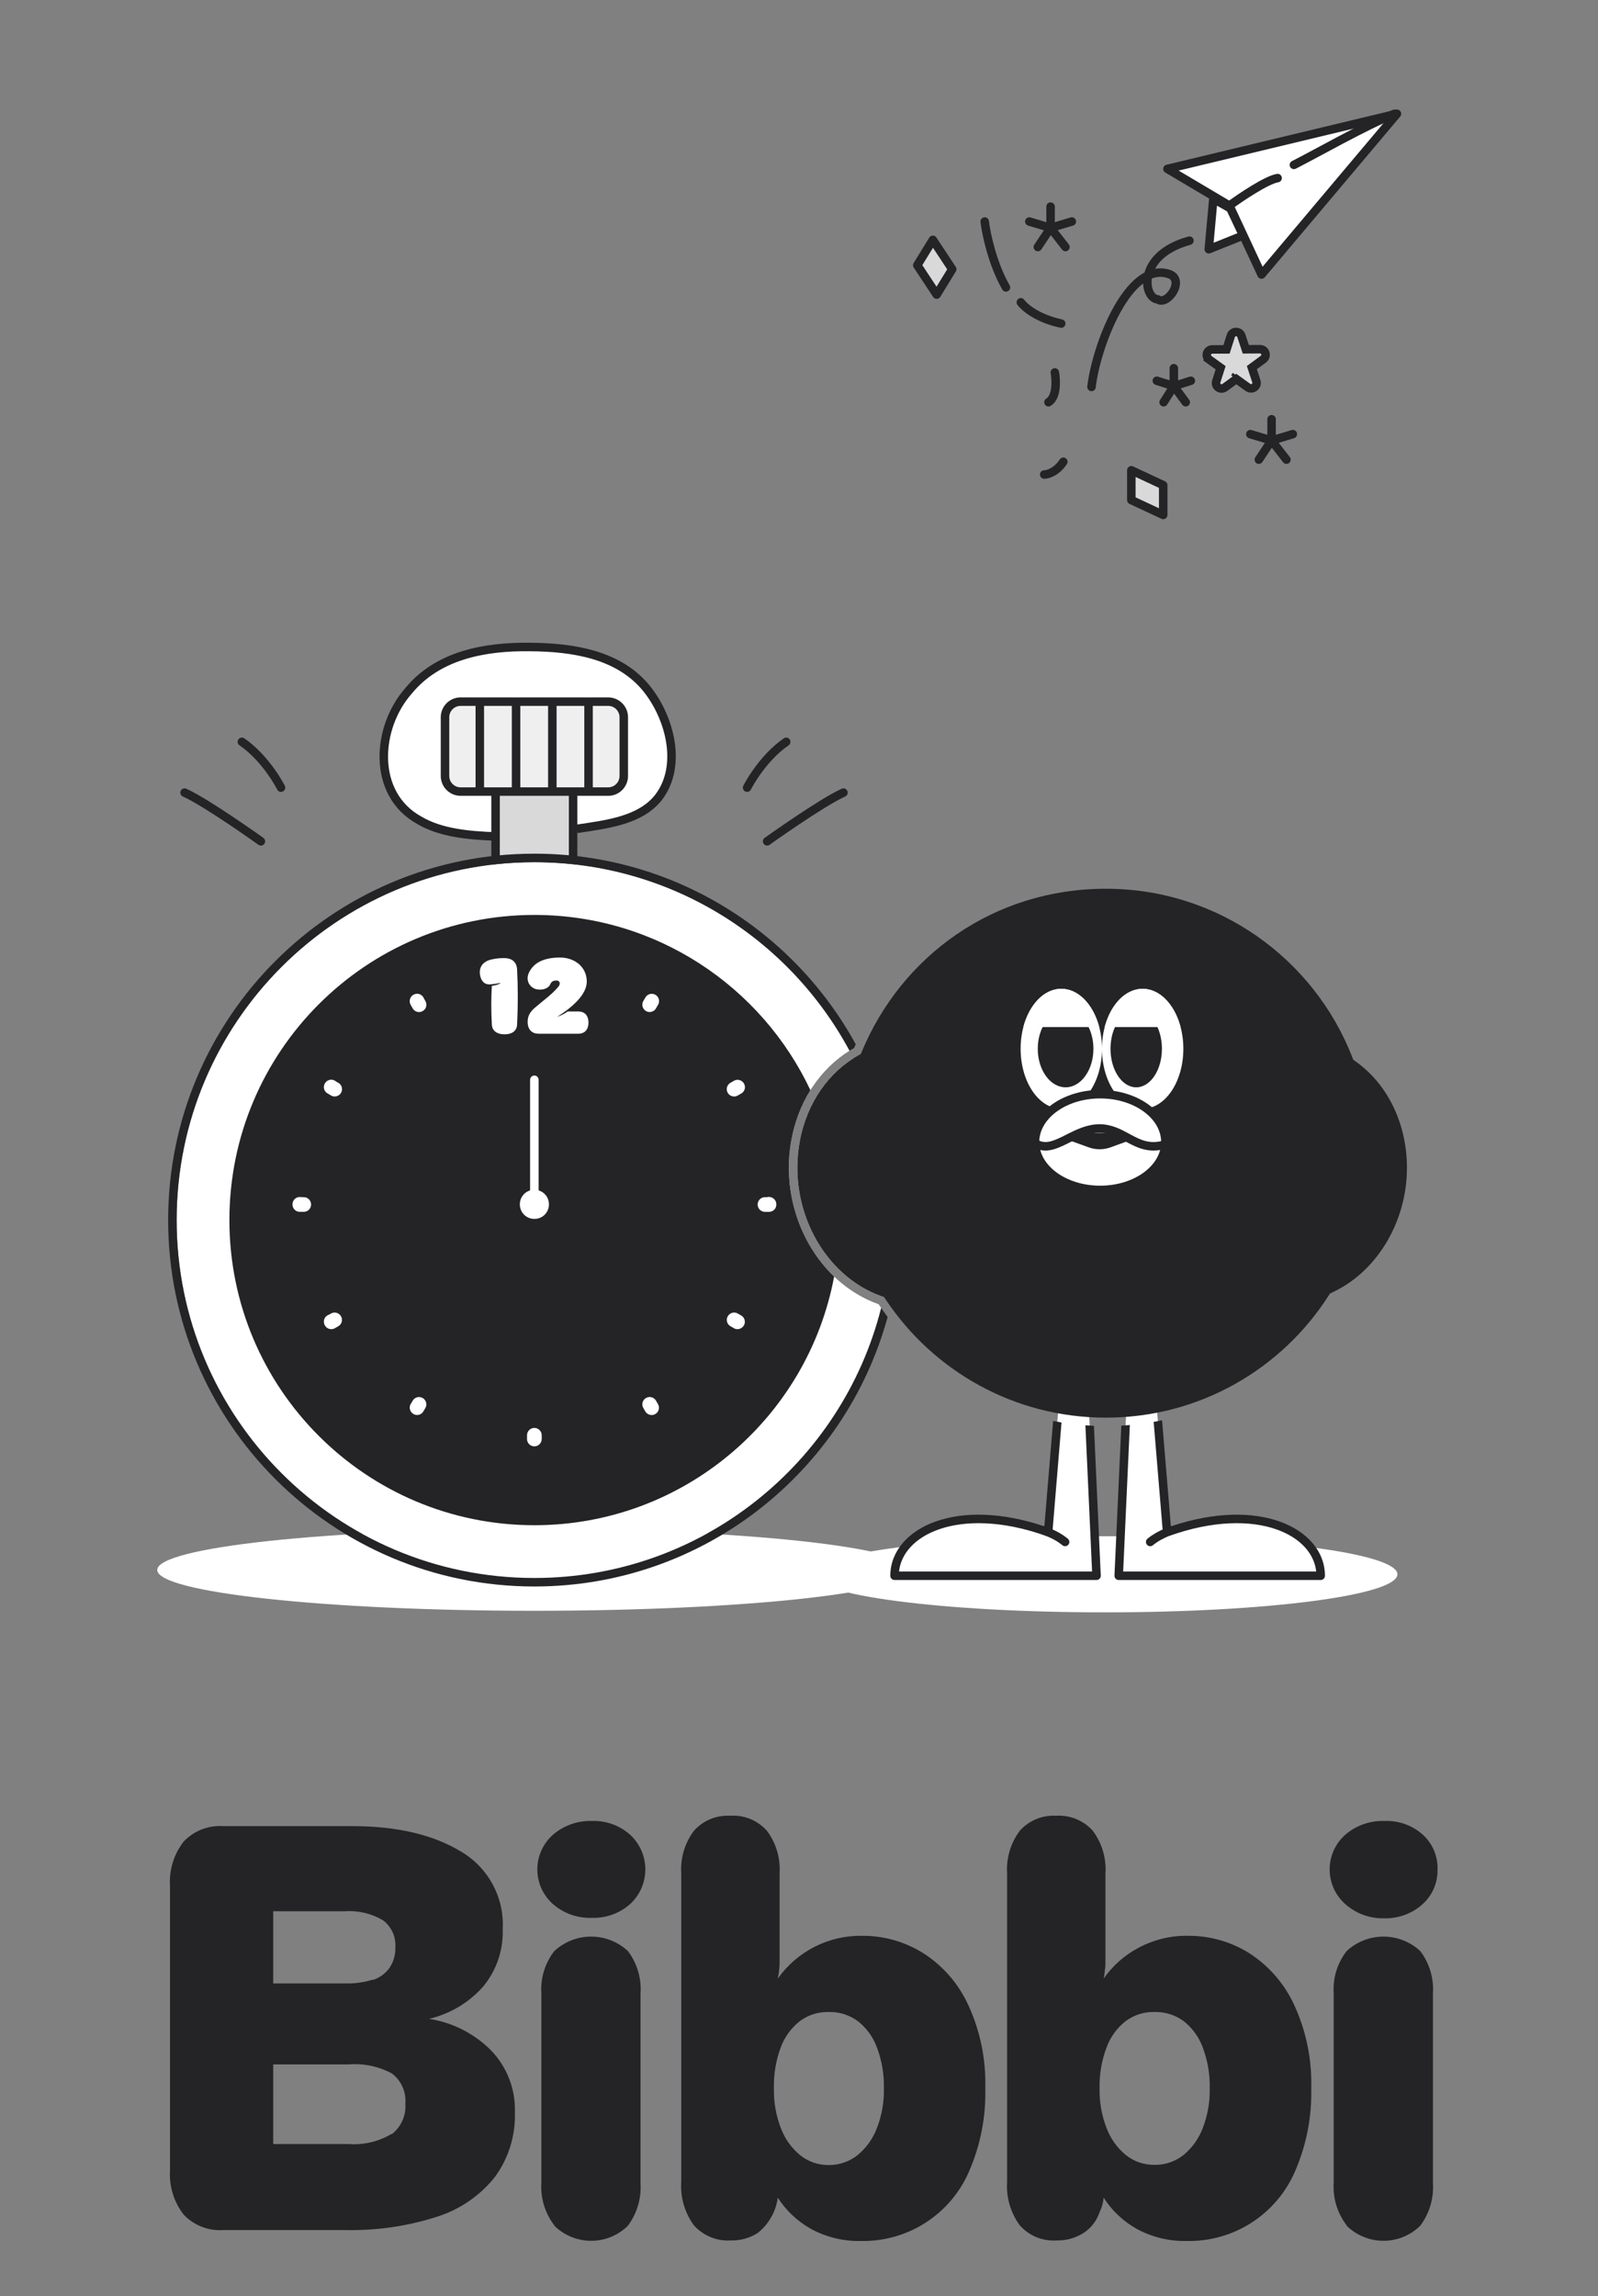 <svg width="376" height="540" viewBox="0 0 376 540" fill="none" xmlns="http://www.w3.org/2000/svg">
<rect x="0" y="0" width="376" height="540" fill="#808080" stroke="none"/>
<g clip-path="url(#clip0_4116_64725)">
<path d="M43.184 520.764C40.888 517.782 39.757 514.064 40.003 510.308V443.564C39.753 439.807 40.884 436.089 43.184 433.108C44.368 431.846 45.818 430.863 47.428 430.228C49.038 429.594 50.768 429.324 52.495 429.439H82.887C93.364 429.439 101.89 431.432 108.465 435.42C111.628 437.272 114.218 439.96 115.95 443.19C117.683 446.419 118.491 450.064 118.285 453.723C118.443 458.617 116.806 463.399 113.683 467.169C110.324 470.95 105.88 473.602 100.957 474.762C106.468 475.614 111.564 478.199 115.507 482.143C117.377 484.069 118.84 486.351 119.809 488.854C120.778 491.358 121.234 494.03 121.148 496.713C121.333 502.227 119.643 507.64 116.355 512.069C112.794 516.481 107.992 519.724 102.569 521.379C95.713 523.544 88.549 524.575 81.36 524.433H52.495C50.768 524.548 49.038 524.278 47.428 523.644C45.818 523.009 44.368 522.026 43.184 520.764ZM87.723 465.621C89.301 465.118 90.676 464.122 91.647 462.779C92.598 461.35 93.08 459.66 93.025 457.944C93.111 456.725 92.889 455.504 92.382 454.393C91.874 453.281 91.097 452.314 90.119 451.581C87.392 449.974 84.242 449.235 81.084 449.46H64.287V466.427H81.106C83.339 466.508 85.57 466.207 87.702 465.536L87.723 465.621ZM92.134 501.91C93.225 501.085 94.092 500.001 94.659 498.757C95.225 497.513 95.473 496.147 95.379 494.783C95.503 493.413 95.276 492.035 94.719 490.777C94.163 489.519 93.295 488.423 92.198 487.594C89.098 485.934 85.587 485.198 82.081 485.473H64.287V504.2H82.06C85.576 504.461 89.086 503.632 92.113 501.825L92.134 501.91Z" fill="#242427"/>
<path d="M130.095 447.764C128.943 446.743 128.02 445.489 127.388 444.085C126.756 442.681 126.43 441.159 126.43 439.619C126.43 438.08 126.756 436.558 127.388 435.154C128.02 433.75 128.943 432.496 130.095 431.475C132.651 429.268 135.947 428.109 139.321 428.23C142.612 428.113 145.82 429.276 148.271 431.475C149.397 432.512 150.296 433.771 150.911 435.173C151.526 436.575 151.843 438.089 151.843 439.619C151.843 441.15 151.526 442.664 150.911 444.066C150.296 445.468 149.397 446.727 148.271 447.764C145.792 449.957 142.566 451.118 139.258 451.009C135.902 451.13 132.626 449.97 130.095 447.764ZM130.435 523.331C128.23 520.47 127.144 516.903 127.381 513.299V468.761C127.142 465.182 128.229 461.641 130.435 458.814C132.788 456.631 135.879 455.419 139.088 455.419C142.297 455.419 145.388 456.631 147.741 458.814C149.915 461.686 150.971 465.252 150.71 468.845V513.384C150.94 516.974 149.888 520.529 147.741 523.416C145.433 525.685 142.325 526.957 139.088 526.957C135.851 526.957 132.743 525.685 130.435 523.416V523.331Z" fill="#242427"/>
<path d="M190.815 524.158C187.654 522.385 184.975 519.865 183.01 516.82C182.562 520.074 180.885 523.034 178.323 525.091C176.429 526.309 174.212 526.93 171.96 526.873C170.341 526.977 168.719 526.712 167.216 526.098C165.714 525.485 164.37 524.539 163.286 523.331C161.099 520.358 160.039 516.705 160.295 513.023V440.574C160.061 436.973 161.122 433.407 163.286 430.521C164.346 429.335 165.658 428.403 167.127 427.794C168.595 427.185 170.182 426.913 171.769 427C173.388 426.884 175.012 427.141 176.516 427.751C178.02 428.362 179.364 429.309 180.444 430.521C182.608 433.407 183.669 436.973 183.434 440.574V461.592C183.437 462.188 183.395 462.783 183.307 463.373C183.307 463.903 183.116 464.54 183.031 465.261C185.285 462.09 188.28 459.519 191.754 457.77C195.229 456.022 199.079 455.149 202.968 455.229C208.007 455.22 212.947 456.631 217.22 459.301C221.854 462.262 225.536 466.496 227.825 471.496C230.645 477.62 232.017 484.311 231.833 491.051C232.007 497.761 230.711 504.428 228.037 510.584C225.908 515.541 222.349 519.75 217.816 522.674C213.282 525.599 207.98 527.104 202.586 527C198.482 527.094 194.424 526.114 190.815 524.158ZM201.801 506.788C203.848 505.103 205.413 502.908 206.34 500.425C207.49 497.466 208.045 494.309 207.973 491.136C208.055 487.851 207.501 484.581 206.34 481.507C205.446 479.042 203.872 476.88 201.801 475.271C199.816 473.824 197.406 473.078 194.951 473.15C192.537 473.093 190.172 473.839 188.228 475.271C186.163 476.886 184.591 479.046 183.689 481.507C182.548 484.6 182.009 487.882 182.098 491.178C182.037 494.351 182.591 497.506 183.731 500.467C184.665 502.947 186.229 505.14 188.27 506.83C190.178 508.351 192.553 509.168 194.993 509.142C197.465 509.162 199.869 508.33 201.801 506.788Z" fill="#242427"/>
<path d="M267.466 524.156C264.31 522.383 261.638 519.864 259.682 516.818C259.573 517.998 259.25 519.148 258.728 520.212C258.067 522.211 256.752 523.929 254.995 525.09C253.099 526.305 250.883 526.926 248.632 526.871C247.012 526.985 245.387 526.724 243.883 526.11C242.379 525.496 241.036 524.545 239.958 523.329C237.771 520.357 236.711 516.703 236.967 513.022V440.572C236.733 436.972 237.794 433.406 239.958 430.519C241.018 429.334 242.33 428.402 243.799 427.793C245.267 427.183 246.854 426.912 248.441 426.998C250.059 426.89 251.681 427.151 253.184 427.761C254.686 428.371 256.031 429.314 257.116 430.519C259.28 433.406 260.341 436.972 260.106 440.572V461.59C260.113 462.187 260.063 462.784 259.958 463.372C259.958 463.902 259.788 464.538 259.703 465.259C261.814 462.255 264.605 459.792 267.848 458.07C271.474 456.118 275.544 455.139 279.661 455.228C284.7 455.218 289.64 456.63 293.913 459.3C298.542 462.267 302.222 466.499 304.518 471.495C307.338 477.618 308.71 484.31 308.526 491.049C308.7 497.759 307.404 504.426 304.73 510.583C302.601 515.54 299.042 519.749 294.509 522.673C289.975 525.597 284.673 527.103 279.279 526.998C275.161 527.098 271.088 526.118 267.466 524.156ZM278.473 506.786C280.514 505.096 282.078 502.903 283.012 500.424C284.152 497.462 284.706 494.307 284.645 491.134C284.716 487.85 284.162 484.582 283.012 481.505C282.11 479.044 280.538 476.885 278.473 475.27C276.487 473.825 274.078 473.08 271.623 473.149C269.208 473.089 266.842 473.835 264.899 475.27C262.828 476.878 261.255 479.04 260.361 481.505C259.2 484.579 258.645 487.849 258.728 491.134C258.656 494.308 259.211 497.465 260.361 500.424C261.287 502.907 262.853 505.102 264.899 506.786C266.808 508.308 269.182 509.124 271.623 509.098C274.104 509.136 276.522 508.32 278.473 506.786Z" fill="#242427"/>
<path d="M316.525 447.763C315.373 446.742 314.45 445.489 313.818 444.085C313.186 442.681 312.859 441.159 312.859 439.619C312.859 438.079 313.186 436.557 313.818 435.153C314.45 433.75 315.373 432.496 316.525 431.475C319.081 429.268 322.376 428.109 325.751 428.23C329.078 428.085 332.329 429.25 334.807 431.475C335.946 432.517 336.843 433.795 337.437 435.22C338.03 436.645 338.305 438.183 338.243 439.725C338.268 441.263 337.959 442.788 337.337 444.194C336.714 445.6 335.793 446.854 334.637 447.869C332.158 450.063 328.932 451.224 325.624 451.114C322.276 451.191 319.024 449.993 316.525 447.763ZM316.864 523.331C314.66 520.469 313.574 516.903 313.81 513.299V468.76C313.571 465.182 314.659 461.641 316.864 458.813C319.217 456.631 322.308 455.418 325.518 455.418C328.727 455.418 331.818 456.631 334.171 458.813C336.353 461.683 337.416 465.249 337.161 468.845V513.384C337.396 516.978 336.335 520.537 334.171 523.415C331.862 525.685 328.755 526.956 325.518 526.956C322.28 526.956 319.173 525.685 316.864 523.415V523.331Z" fill="#242427"/>
</g>
<path d="M116.683 196.708C110.328 196.473 103.711 195.907 98.627 192.881C87.424 186.692 88.488 171.054 96.155 162.434C102.965 154.131 113.948 152.004 124.654 152.156C134.835 152.211 145.238 153.91 151.731 161.425C157.56 168.277 160.793 180.103 154.839 187.659C150.584 192.881 143.152 193.821 135.761 194.912" fill="white"/>
<path d="M116.683 196.708C110.328 196.473 103.711 195.907 98.627 192.881C87.424 186.692 88.488 171.054 96.155 162.434C102.965 154.131 113.948 152.004 124.654 152.156C134.835 152.211 145.238 153.91 151.731 161.425C157.56 168.277 160.793 180.103 154.839 187.659C150.584 192.881 143.152 193.821 135.761 194.912" stroke="#242427" stroke-width="2" stroke-miterlimit="10"/>
<path d="M134.851 181.525H116.602V203.67H134.851V181.525Z" fill="#D9D9D9" stroke="#242427" stroke-width="2" stroke-miterlimit="10"/>
<path d="M143.098 165.002H108.382C106.352 165.002 104.707 166.647 104.707 168.677V182.477C104.707 184.507 106.352 186.152 108.382 186.152H143.098C145.127 186.152 146.772 184.507 146.772 182.477V168.677C146.772 166.647 145.127 165.002 143.098 165.002Z" fill="#EFEFEF" stroke="#242427" stroke-width="2" stroke-miterlimit="10"/>
<path d="M112.898 165.652V185.269" stroke="#242427" stroke-width="2" stroke-miterlimit="10"/>
<path d="M121.426 165.652V185.269" stroke="#242427" stroke-width="2" stroke-miterlimit="10"/>
<path d="M129.961 165.652V185.269" stroke="#242427" stroke-width="2" stroke-miterlimit="10"/>
<path d="M138.484 165.652V185.269" stroke="#242427" stroke-width="2" stroke-miterlimit="10"/>
<path d="M125.731 378.798C174.736 378.798 214.462 374.499 214.462 369.197C214.462 363.894 174.736 359.596 125.731 359.596C76.726 359.596 37 363.894 37 369.197C37 374.499 76.726 378.798 125.731 378.798Z" fill="white"/>
<path d="M125.729 202.752C79.245 202.752 41.562 240.435 41.562 286.919C41.562 333.403 79.245 371.085 125.729 371.085C165.079 371.085 198.122 344.082 207.337 307.595C207.136 307.303 206.937 307.009 206.74 306.713C192.263 301.602 183.159 284.818 186.198 268.116C187.905 258.764 193.06 251.334 199.893 247.087C185.687 220.693 157.803 202.752 125.729 202.752Z" fill="white"/>
<path d="M200.822 248.865C194.561 252.809 189.768 259.699 188.165 268.474C185.28 284.329 193.965 300.082 207.406 304.828L207.945 305.018C209.223 299.188 209.896 293.132 209.896 286.919C209.896 273.224 206.625 260.293 200.822 248.865Z" fill="white"/>
<path d="M190.684 256.369C179.209 232.016 154.44 215.16 125.735 215.16C86.104 215.16 53.977 247.287 53.977 286.918C53.977 326.549 86.104 358.676 125.735 358.676C160.828 358.676 190.038 333.485 196.266 300.199C188.212 292.489 183.984 280.281 186.198 268.116C186.998 263.736 188.554 259.777 190.684 256.369Z" fill="#242427"/>
<path d="M191.687 258.596L191.688 258.598C190.047 261.515 188.832 264.832 188.167 268.474C186.157 279.519 189.762 290.514 196.677 297.773L196.677 297.774C189.761 290.515 186.156 279.52 188.165 268.474C188.831 264.832 190.046 261.514 191.687 258.596Z" fill="#242427"/>
<path d="M117.87 231.121C117.013 231.3 116.143 231.425 115.287 231.494C114.071 231.577 113.228 230.789 112.966 229.366C112.607 227.446 113.657 226.313 114.955 225.83C115.977 225.498 117.193 225.305 118.575 225.305C120.426 225.305 121.572 226.189 121.669 227.999C121.89 232.309 121.89 236.633 121.669 240.943C121.6 242.559 120.315 243.236 118.713 243.236C117.11 243.236 115.812 242.545 115.729 240.943C115.549 237.669 115.549 234.712 115.729 231.839C116.544 231.728 117.359 231.535 117.87 231.107V231.121Z" fill="white"/>
<path d="M126.655 243.083C125.108 243.083 124.155 242.02 124.155 240.362V240.21C124.155 238.925 124.749 237.972 125.716 237.102C127.553 235.485 129.957 233.814 131.435 231.976C131.96 231.313 131.698 230.581 130.952 230.581C130.067 230.581 129.736 230.885 129.446 231.507C128.893 232.764 126.766 233.013 125.619 232.419C124.293 231.728 123.768 230.236 124.431 228.799C125.605 226.188 128.313 225.18 131.794 225.18C135.276 225.18 138.066 227.459 138.066 230.816C138.066 233.841 134.792 236.798 131.062 239.146C132.084 238.773 132.872 238.373 133.576 237.861H136.035C137.776 237.861 138.467 239.036 138.467 240.472C138.467 241.909 137.776 243.097 136.035 243.097H126.641L126.655 243.083Z" fill="white"/>
<path d="M180.5 197.851C180.5 197.851 193.292 188.705 198.459 186.398" stroke="#242427" stroke-width="2" stroke-linecap="round" stroke-linejoin="round"/>
<path d="M175.789 185.225C175.789 185.225 179.16 178.483 184.99 174.449" stroke="#242427" stroke-width="2" stroke-linecap="round" stroke-linejoin="round"/>
<path d="M61.392 197.851C61.392 197.851 48.6 188.705 43.434 186.398" stroke="#242427" stroke-width="2" stroke-linecap="round" stroke-linejoin="round"/>
<path d="M66.118 185.225C66.118 185.225 62.748 178.483 56.918 174.449" stroke="#242427" stroke-width="2" stroke-linecap="round" stroke-linejoin="round"/>
<path d="M152.864 237.999C152.573 237.999 152.27 237.93 152.007 237.764C151.454 237.446 151.137 236.866 151.137 236.272C151.137 235.982 151.206 235.678 151.372 235.415L151.855 234.573C152.339 233.744 153.388 233.468 154.217 233.937C154.77 234.255 155.074 234.835 155.074 235.429C155.074 235.719 155.005 236.023 154.839 236.286L154.356 237.128C154.038 237.681 153.458 237.985 152.864 237.985V237.999Z" fill="white"/>
<path d="M172.727 257.85C172.133 257.85 171.553 257.546 171.235 256.994C171.083 256.718 171 256.427 171 256.137C171 255.543 171.304 254.963 171.857 254.645L172.685 254.162C173.514 253.692 174.564 253.968 175.048 254.797C175.2 255.074 175.283 255.364 175.283 255.654C175.283 256.248 174.979 256.828 174.412 257.146L173.583 257.629C173.321 257.781 173.017 257.864 172.727 257.864V257.85Z" fill="white"/>
<path d="M180.922 284.984H179.996C179.043 284.984 178.27 284.21 178.27 283.257C178.27 282.303 179.043 281.53 179.996 281.53H180.48C180.618 281.488 180.77 281.475 180.936 281.475C181.889 281.475 182.663 282.262 182.663 283.215C182.663 283.215 182.663 283.257 182.663 283.284C182.663 284.251 181.889 284.984 180.936 284.984H180.922Z" fill="white"/>
<path d="M173.516 312.569C173.226 312.569 172.922 312.5 172.66 312.334L171.872 311.878C171.32 311.56 171.016 310.98 171.016 310.386C171.016 310.096 171.085 309.792 171.25 309.53C171.72 308.701 172.784 308.425 173.599 308.894L174.386 309.35C174.939 309.668 175.257 310.248 175.257 310.842C175.257 311.132 175.188 311.436 175.022 311.699C174.704 312.251 174.124 312.569 173.53 312.569H173.516Z" fill="white"/>
<path d="M153.319 332.754C152.725 332.754 152.145 332.45 151.827 331.898L151.372 331.11C151.22 330.848 151.137 330.544 151.137 330.254C151.137 329.66 151.441 329.079 152.007 328.762C152.836 328.278 153.886 328.568 154.356 329.397L154.811 330.185C154.963 330.461 155.046 330.751 155.046 331.041C155.046 331.635 154.742 332.215 154.19 332.533C153.913 332.685 153.623 332.768 153.333 332.768L153.319 332.754Z" fill="white"/>
<path d="M125.731 340.131C124.778 340.131 124.004 339.357 124.004 338.404V337.52C124.004 336.567 124.778 335.793 125.731 335.793C126.684 335.793 127.458 336.567 127.458 337.52V338.404C127.458 339.357 126.684 340.131 125.731 340.131Z" fill="white"/>
<path d="M98.159 332.754C97.869 332.754 97.579 332.685 97.302 332.533C97.219 332.491 97.15 332.436 97.095 332.395C97.081 332.381 97.053 332.367 97.04 332.353C96.404 331.828 96.211 330.917 96.625 330.184C96.68 330.088 96.736 330.005 96.791 329.936L97.095 329.397C97.579 328.568 98.628 328.292 99.443 328.761C99.996 329.079 100.314 329.659 100.314 330.253C100.314 330.544 100.245 330.847 100.079 331.11L99.623 331.897C99.402 332.284 99.043 332.547 98.656 332.685C98.628 332.685 98.601 332.699 98.573 332.712C98.573 332.712 98.546 332.712 98.532 332.712C98.407 332.74 98.269 332.754 98.145 332.754H98.159Z" fill="white"/>
<path d="M77.948 312.569C77.354 312.569 76.774 312.265 76.456 311.712C76.414 311.643 76.401 311.602 76.373 311.547C75.986 310.732 76.276 309.751 77.078 309.309C77.188 309.24 77.299 309.198 77.395 309.171L77.879 308.894C78.708 308.425 79.758 308.701 80.227 309.53C80.379 309.792 80.462 310.096 80.462 310.386C80.462 310.98 80.158 311.56 79.606 311.878L78.818 312.334C78.542 312.486 78.252 312.569 77.962 312.569H77.948Z" fill="white"/>
<path d="M71.469 284.983H70.543C69.59 284.983 68.816 284.21 68.816 283.257V283.215C68.816 282.262 69.59 281.488 70.543 281.488C70.681 281.488 70.806 281.502 70.93 281.53H71.469C72.422 281.53 73.196 282.303 73.196 283.257C73.196 284.21 72.422 284.983 71.469 284.983Z" fill="white"/>
<path d="M78.749 257.85C78.459 257.85 78.155 257.781 77.893 257.615L77.064 257.131C76.415 256.758 76.097 256.026 76.235 255.336C76.29 255.101 76.346 254.935 76.442 254.783L76.456 254.755C76.884 254.023 77.782 253.719 78.556 254.023C78.639 254.051 78.708 254.092 78.791 254.134C78.915 254.203 79.012 254.272 79.108 254.355L79.62 254.645C80.172 254.963 80.476 255.543 80.476 256.137C80.476 256.427 80.407 256.731 80.241 256.993C79.924 257.546 79.343 257.85 78.749 257.85Z" fill="white"/>
<path d="M98.603 237.999C98.009 237.999 97.429 237.696 97.111 237.143L96.628 236.3C96.158 235.485 96.434 234.435 97.236 233.952C97.429 233.841 97.65 233.758 97.871 233.717C98.562 233.606 99.266 233.924 99.639 234.573C99.681 234.656 99.722 234.739 99.75 234.808L100.095 235.416C100.247 235.692 100.33 235.982 100.33 236.273C100.33 236.867 100.026 237.447 99.46 237.765C99.197 237.917 98.893 237.999 98.603 237.999Z" fill="white"/>
<path d="M125.774 279.801H125.705C123.836 279.801 122.32 281.316 122.32 283.185V283.254C122.32 285.124 123.836 286.639 125.705 286.639H125.774C127.643 286.639 129.159 285.124 129.159 283.254V283.185C129.159 281.316 127.643 279.801 125.774 279.801Z" fill="white"/>
<path d="M125.73 253.928V283.215" stroke="white" stroke-width="2" stroke-miterlimit="10" stroke-linecap="round"/>
<path d="M259.967 379.169C297.985 379.169 328.805 375.161 328.805 370.217C328.805 365.274 297.985 361.266 259.967 361.266C221.949 361.266 191.129 365.274 191.129 370.217C191.129 375.161 221.949 379.169 259.967 379.169Z" fill="white"/>
<path d="M258.006 370.578L255.326 311.949H250.643L246.623 360.328C225.294 352.661 210.484 360.328 210.484 370.578H258.006Z" fill="white"/>
<path d="M263.227 370.578L265.907 311.949H270.59L274.61 360.328C295.939 352.661 310.749 360.328 310.749 370.578H263.227Z" fill="white"/>
<path d="M125.731 202.752C79.247 202.752 41.565 240.435 41.565 286.919C41.565 333.403 79.247 371.085 125.731 371.085C165.081 371.085 198.124 344.082 207.339 307.595C207.831 308.307 208.336 309.008 208.855 309.699C198.865 346.233 165.434 373.085 125.731 373.085C78.143 373.085 39.565 334.507 39.565 286.919C39.565 239.33 78.143 200.752 125.731 200.752C158.335 200.752 186.709 218.86 201.346 245.568C201.218 245.862 201.092 246.158 200.968 246.454C200.606 246.657 200.248 246.868 199.895 247.087C185.689 220.693 157.805 202.752 125.731 202.752Z" fill="#242427"/>
<path d="M207.947 305.018L208.037 305.05L208.407 305.605C208.763 306.14 209.127 306.669 209.499 307.192C209.499 307.192 209.5 307.191 209.5 307.191C209.128 306.668 208.764 306.139 208.408 305.605L208.038 305.05L207.947 305.018C207.947 305.018 207.947 305.018 207.947 305.018Z" fill="#242427"/>
<path d="M202.552 247.849C202.552 247.85 202.553 247.85 202.553 247.851L202.548 247.863L201.945 248.2C201.567 248.412 201.193 248.633 200.825 248.866C200.825 248.865 200.825 248.866 200.825 248.866C201.193 248.634 201.566 248.411 201.944 248.2L202.546 247.863L202.552 247.849Z" fill="#242427"/>
<path d="M318.912 249.569C324.647 253.601 329 260.202 330.5 268.473C333.212 283.423 325.642 298.311 313.477 303.931L312.946 304.176L312.63 304.669C301.586 321.939 282.233 333.379 260.218 333.379H260.204C238.591 333.379 219.559 322.354 208.406 305.605L208.036 305.05L207.407 304.828C193.966 300.082 185.282 284.329 188.167 268.474C189.863 259.183 195.137 252.005 201.943 248.2L202.546 247.863L202.812 247.226C212.2 224.767 233.82 209 260.218 209C286.608 209 309.176 225.446 318.198 248.657L318.417 249.221L318.912 249.569Z" fill="#242427"/>
<path fill-rule="evenodd" clip-rule="evenodd" d="M244.66 359.485C244.871 358.975 245.456 358.732 245.966 358.943C245.992 358.954 246.017 358.964 246.043 358.975C247.685 359.653 249.473 360.392 251.246 361.842C251.674 362.192 251.737 362.822 251.387 363.25C251.037 363.677 250.407 363.74 249.98 363.39C248.437 362.128 246.883 361.486 245.203 360.791C244.692 360.58 244.449 359.996 244.66 359.485Z" fill="#242427"/>
<path d="M247.793 334.162L245.733 358.942C235.437 355.48 226.609 355.527 220.223 357.773C213.592 360.105 209.484 364.881 209.484 370.561C209.484 371.113 209.932 371.561 210.484 371.561H258.006C258.28 371.561 258.541 371.449 258.729 371.251C258.918 371.054 259.018 370.788 259.005 370.515L257.396 335.301C256.724 335.272 256.055 335.233 255.388 335.183L256.96 369.561H211.538C211.984 365.386 215.229 361.65 220.887 359.66C226.986 357.515 235.777 357.474 246.285 361.251C246.578 361.357 246.903 361.32 247.164 361.151C247.426 360.983 247.594 360.703 247.62 360.393L249.77 334.517C249.107 334.409 248.448 334.291 247.793 334.162Z" fill="#242427"/>
<path d="M249.718 260.739C255.005 260.739 259.291 254.424 259.291 246.634C259.291 238.844 255.005 232.529 249.718 232.529C244.431 232.529 240.145 238.844 240.145 246.634C240.145 254.424 244.431 260.739 249.718 260.739Z" fill="white"/>
<path d="M268.863 260.739C274.15 260.739 278.436 254.424 278.436 246.634C278.436 238.844 274.15 232.529 268.863 232.529C263.575 232.529 259.289 238.844 259.289 246.634C259.289 254.424 263.575 260.739 268.863 260.739Z" fill="white"/>
<path d="M250.728 255.697C254.344 255.697 257.276 251.64 257.276 246.635C257.276 241.63 254.344 237.572 250.728 237.572C247.111 237.572 244.18 241.63 244.18 246.635C244.18 251.64 247.111 255.697 250.728 255.697Z" fill="#242427"/>
<path d="M267.344 255.697C270.685 255.697 273.395 251.64 273.395 246.635C273.395 241.63 270.685 237.572 267.344 237.572C264.002 237.572 261.293 241.63 261.293 246.635C261.293 251.64 264.002 255.697 267.344 255.697Z" fill="#242427"/>
<path d="M258.862 279.83C267.33 279.83 274.209 274.788 274.209 268.571C274.209 262.355 267.344 257.312 258.875 257.312C250.407 257.312 243.541 262.355 243.527 268.571C243.527 274.788 250.393 279.83 258.862 279.83Z" fill="white"/>
<path fill-rule="evenodd" clip-rule="evenodd" d="M247.439 259.805C250.405 257.628 254.45 256.312 258.875 256.312C263.3 256.312 267.346 257.628 270.31 259.805C273.273 261.98 275.209 265.068 275.209 268.571C275.209 272.075 273.269 275.163 270.302 277.338C267.335 279.514 263.286 280.83 258.862 280.83C254.437 280.83 250.391 279.514 247.427 277.338C244.464 275.162 242.527 272.074 242.527 268.571L242.527 268.569C242.535 265.067 244.475 261.98 247.439 259.805ZM244.527 268.572C244.528 271.286 246.024 273.827 248.611 275.726C251.197 277.625 254.818 278.83 258.862 278.83C262.905 278.83 266.53 277.625 269.12 275.726C271.71 273.826 273.209 271.284 273.209 268.571C273.209 265.858 271.713 263.316 269.126 261.417C266.54 259.518 262.919 258.312 258.875 258.312C254.832 258.312 251.211 259.518 248.623 261.417C246.034 263.316 244.534 265.858 244.527 268.572Z" fill="#242427"/>
<path fill-rule="evenodd" clip-rule="evenodd" d="M250.867 269.073C248.443 270.268 245.685 271.437 242.977 269.654L244.076 267.983C245.733 269.074 247.458 268.523 249.983 267.279C250.266 267.14 250.557 266.993 250.857 266.841C253.067 265.723 255.722 264.379 258.722 264.379C261.571 264.379 263.814 265.6 265.774 266.668C266.171 266.884 266.556 267.094 266.932 267.286C268.089 267.876 269.199 268.337 270.421 268.503C271.627 268.666 273.002 268.549 274.686 267.888L275.417 269.75C273.44 270.525 271.722 270.697 270.153 270.484C268.6 270.274 267.254 269.695 266.023 269.067C265.562 268.832 265.12 268.593 264.689 268.36C262.745 267.311 261.018 266.379 258.722 266.379C256.234 266.379 254.033 267.485 251.78 268.617C251.477 268.77 251.173 268.923 250.867 269.073Z" fill="#242427"/>
<path fill-rule="evenodd" clip-rule="evenodd" d="M251.546 267.265C251.63 266.786 252.046 266.438 252.531 266.438H264.923C265.409 266.438 265.824 266.786 265.908 267.265C265.992 267.743 265.72 268.212 265.264 268.378L261.301 269.813C261.301 269.814 261.301 269.814 261.3 269.814C259.641 270.42 257.825 270.419 256.156 269.815L252.191 268.378C251.734 268.212 251.462 267.743 251.546 267.265Z" fill="#242427"/>
<path fill-rule="evenodd" clip-rule="evenodd" d="M259.926 241.536H277.774C276.393 236.259 272.911 232.529 268.85 232.529C264.789 232.529 261.307 236.273 259.926 241.536Z" fill="white"/>
<path fill-rule="evenodd" clip-rule="evenodd" d="M240.789 241.536H258.637C257.256 236.259 253.775 232.529 249.713 232.529C245.652 232.529 242.171 236.273 240.789 241.536Z" fill="white"/>
<path d="M262.228 370.515L263.839 335.26C264.511 335.223 265.181 335.175 265.848 335.117L264.273 369.561H309.695C309.249 365.386 306.004 361.649 300.346 359.66C294.247 357.515 285.456 357.474 274.948 361.251L274.945 361.252C273.676 361.801 272.467 362.408 271.266 363.391C270.839 363.74 270.209 363.677 269.859 363.25C269.509 362.822 269.572 362.192 270 361.843C271.194 360.865 272.395 360.211 273.554 359.681L271.452 334.381C272.114 334.264 272.772 334.137 273.427 334L275.494 358.881C275.569 358.869 275.644 358.865 275.718 358.869C285.92 355.48 294.669 355.543 301.01 357.773C307.641 360.105 311.749 364.881 311.749 370.561C311.749 371.113 311.301 371.561 310.749 371.561H263.227C262.953 371.561 262.692 371.449 262.503 371.251C262.315 371.054 262.215 370.788 262.228 370.515Z" fill="#242427"/>
<path d="M245.695 111.593C246.529 111.593 248.595 110.993 250.195 108.593" stroke="#242427" stroke-width="2" stroke-linecap="round" stroke-linejoin="round"/>
<path d="M284.493 84.53L285.077 83.718L284.493 84.53L287.208 86.484L286.189 89.669C285.806 90.869 287.181 91.859 288.197 91.114L290.893 89.135L293.609 91.088C294.631 91.824 295.997 90.821 295.602 89.625L294.554 86.449L297.251 84.471C298.266 83.726 297.735 82.117 296.475 82.122L293.131 82.138L292.082 78.962C291.687 77.766 289.993 77.774 289.61 78.973L288.591 82.159L285.246 82.175C283.987 82.181 283.471 83.795 284.493 84.53ZM290.481 88.838L290.481 88.838C290.481 88.838 290.481 88.838 290.481 88.838L290.889 88.27L290.481 88.838Z" fill="#D9D9D9" stroke="#242427" stroke-width="2"/>
<path d="M294.195 102.093L299.195 103.593M299.195 103.593L296.195 108.093M299.195 103.593L302.695 108.093M299.195 103.593L304.195 102.093M299.195 103.593V98.593" stroke="#242427" stroke-width="2" stroke-linecap="round" stroke-linejoin="round"/>
<path d="M272.195 89.54L276.195 90.803M276.195 90.803L273.795 94.593M276.195 90.803L278.995 94.593M276.195 90.803L280.195 89.54M276.195 90.803V86.593" stroke="#242427" stroke-width="2" stroke-linecap="round" stroke-linejoin="round"/>
<path d="M242.195 52.093L247.195 53.593M247.195 53.593L244.195 58.093M247.195 53.593L250.695 58.093M247.195 53.593L252.195 52.093M247.195 53.593V48.593" stroke="#242427" stroke-width="2" stroke-linecap="round" stroke-linejoin="round"/>
<path d="M266.195 117.593V110.593L273.695 114.093V121.093L266.195 117.593Z" fill="#D9D9D9" stroke="#242427" stroke-width="2" stroke-linecap="round" stroke-linejoin="round"/>
<path d="M224.054 63.315L220.391 69.279L215.832 62.371L219.496 56.407L224.054 63.315Z" fill="#D9D9D9" stroke="#242427" stroke-width="2" stroke-linecap="round" stroke-linejoin="round"/>
<path d="M256.826 90.99C257.905 81.55 265.424 61.341 275.003 64.423C279.054 65.726 274.659 72.063 272.379 70.39C269.097 70.194 267.249 60.049 279.871 56.593" stroke="#242427" stroke-width="2" stroke-linecap="round" stroke-linejoin="round"/>
<path d="M240.195 71.093C241.029 72.259 244.095 74.893 249.695 76.093" stroke="#242427" stroke-width="2" stroke-linecap="round" stroke-linejoin="round"/>
<path d="M248.195 87.593C248.529 89.426 248.695 93.393 246.695 94.593" stroke="#242427" stroke-width="2" stroke-linecap="round" stroke-linejoin="round"/>
<path d="M231.695 52.093C232.029 54.926 233.495 61.993 236.695 67.593" stroke="#242427" stroke-width="2" stroke-linecap="round" stroke-linejoin="round"/>
<path d="M284.414 58.618L285.494 46.738L289.5 49L292.514 55.378L284.414 58.618Z" fill="white" stroke="#242427" stroke-width="2" stroke-linecap="round" stroke-linejoin="round"/>
<path d="M328.695 26.758L274.695 39.718L289.275 48.358L296.835 64.558L328.695 26.758Z" fill="white" stroke="#242427" stroke-width="2" stroke-linecap="round" stroke-linejoin="round"/>
<path d="M289.273 48.358C291.973 46.378 298.021 42.31 300.613 41.878" stroke="#242427" stroke-width="2" stroke-linecap="round" stroke-linejoin="round"/>
<path d="M304.446 38.778C309.707 36.117 320.994 29.668 328.152 26.758" stroke="#242427" stroke-width="2" stroke-linecap="round" stroke-linejoin="round"/>
<defs>
<clipPath id="clip0_4116_64725">
<rect width="300" height="102" fill="white" transform="translate(39 426)"/>
</clipPath>
</defs>
</svg>
